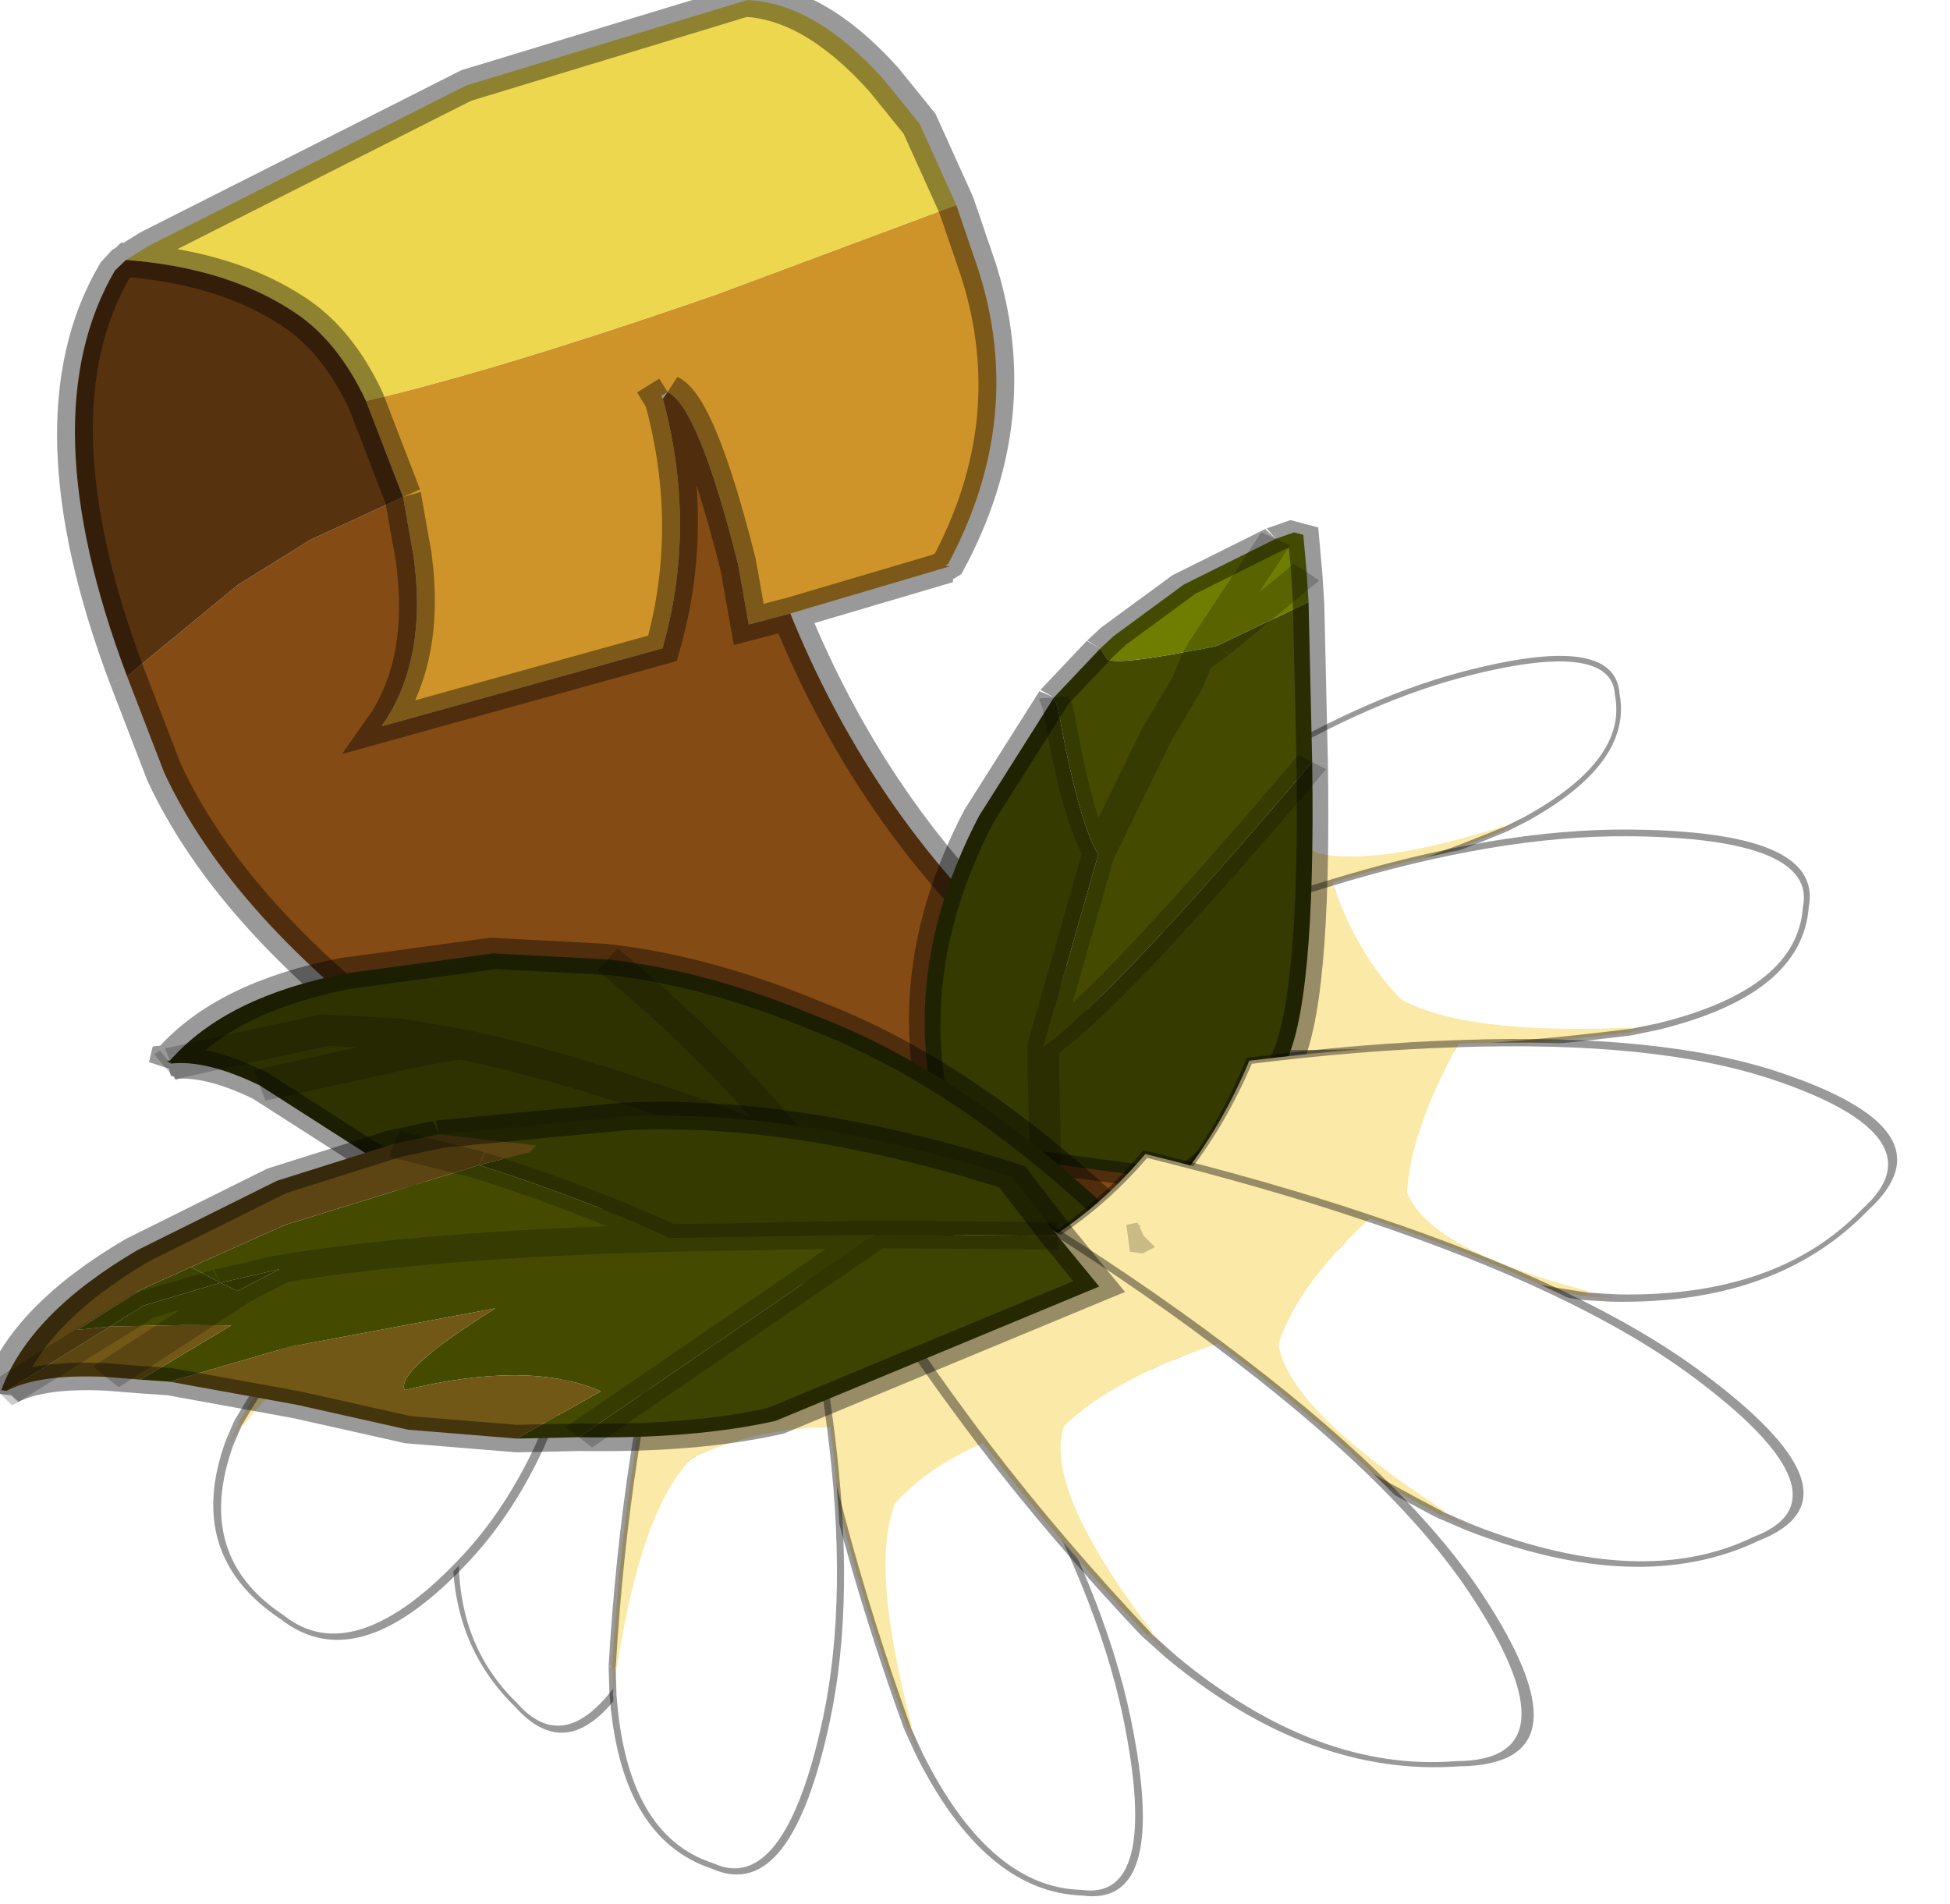 <svg width="128" height="125" viewBox="169.2 192.58 128.27 125.33" xmlns="http://www.w3.org/2000/svg" xmlns:xlink="http://www.w3.org/1999/xlink"><defs><filter id="g"><feColorMatrix in="SourceGraphic" result="cxform" values="0.699 0.0 0.0 0.0 0.0 0.0 0.699 0.0 0.0 0.0 0.0 0.0 0.699 0.0 0.0 0.0 0.0 0.0 1.0 0.0"/><feComposite in2="SourceGraphic" operator="in" result="color-xform"/></filter><filter id="i"><feColorMatrix in="SourceGraphic" result="cxform" values="0.699 0.0 0.0 0.0 0.0 0.0 0.699 0.0 0.0 0.0 0.0 0.0 0.699 0.0 0.0 0.0 0.0 0.0 1.0 0.0"/><feComposite in2="SourceGraphic" operator="in" result="color-xform"/></filter><filter id="j"><feColorMatrix in="SourceGraphic" result="cxform" values="0.762 0.0 0.0 0.0 0.0 0.0 0.762 0.0 0.0 0.0 0.0 0.0 0.762 0.0 0.0 0.0 0.0 0.0 1.0 0.0"/><feComposite in2="SourceGraphic" operator="in" result="color-xform"/></filter><filter id="l"><feColorMatrix in="SourceGraphic" result="cxform" values="0.801 0.0 0.0 0.0 0.0 0.0 0.801 0.0 0.0 0.0 0.0 0.0 0.801 0.0 0.0 0.0 0.0 0.0 1.0 0.0"/><feComposite in2="SourceGraphic" operator="in" result="color-xform"/></filter><filter id="n"><feColorMatrix in="SourceGraphic" result="cxform" values="0.898 0.0 0.0 0.0 0.0 0.0 0.898 0.0 0.0 0.0 0.0 0.0 0.898 0.0 0.0 0.0 0.0 0.0 1.0 0.0"/><feComposite in2="SourceGraphic" operator="in" result="color-xform"/></filter><filter id="o"><feColorMatrix in="SourceGraphic" result="cxform" values="0.922 0.0 0.0 0.0 0.0 0.0 0.922 0.0 0.0 0.0 0.0 0.0 0.922 0.0 0.0 0.0 0.0 0.0 1.0 0.0"/><feComposite in2="SourceGraphic" operator="in" result="color-xform"/></filter><use xlink:href="#a" id="f"/><use xlink:href="#b" id="h"/><use xlink:href="#c" id="k"/><use xlink:href="#d" id="m"/><use xlink:href="#e" id="p"/><g id="a"><path d="m1.3-9.45.25 1.6.3.9.1.25Q2.5-5.4 3.4-4.95l-3.75 1.3Q-1.6-5-2.1-7v-.05h-.1q-.25.45.4 2.9l.3.9-.55.2-2.15.7.05-.05h-.05q-1.9-1.3-2.4-3.7l-.2-1.05 3.35-.8q3-.8 4.75-1.5m1.75-3.9h.05-.05" fill="#ce942a"/><path d="M3.05-13.35q-1.1.95-1.55 2.1-.3.75-.2 1.8-1.75.7-4.75 1.5l-3.35.8-.15-1.4.1-.9q.25-1.6 1-2.2l3.8-1.2 4.75-.5h.35" fill="#ecd74f"/><path d="m1.55-7.85 1.35-.2h1.15l1.9.3.25 1.6Q6.7-1.1 1.45 7.6L-3.6 8.65l-.4-.4Q-2.8 5.7-2.25 3.1q.65-2.95.2-6.15l.55-.2-.3-.9q-.65-2.45-.4-2.9l.1.05q.5 2 1.75 3.35l3.75-1.3Q2.5-5.4 1.95-6.7l-.1-.25-.3-.9" fill="#844b15"/><path d="m3.05-13.35.2.05q2 1.25 2.7 5.55l-1.9-.3H2.9l-1.35.2-.25-1.6q-.1-1.05.2-1.8.45-1.15 1.55-2.1" fill="#57320f"/><path d="M5.95-7.75q-.7-4.3-2.7-5.55l-.2-.05q-1.1.95-1.55 2.1-.3.75-.2 1.8l.25 1.6m4.4.1.25 1.6Q6.7-1.1 1.45 7.6L-3.6 8.65m-.4-.4Q-2.8 5.7-2.25 3.1q.65-2.95.2-6.15l-2.15.7.05-.05h-.05q-1.9-1.3-2.4-3.7l-.2-1.05-.15-1.4.1-.9q.25-1.6 1-2.2l3.8-1.2 4.75-.5H3.1l.15.05M-2.1-7q.5 2 1.75 3.35l3.75-1.3Q2.5-5.4 1.95-6.7l-.1-.25-.3-.9m-3.75.8q-.25.45.4 2.9l.3.9-.55.2m-.15-4h.1V-7" fill="none" stroke="#000" stroke-opacity=".4" stroke-width=".5"/></g><g id="b"><path d="m8.4-11.75-.35.1.4-2.35-.05 2.25" fill="#fff0d9"/><path d="m8.45-14-.4 2.35Q5.65 2.3 1.85 7.45q-4.15 3.5-10.05 5.3-.9-14.05 1.45-24.9 3.5-16.1 8.75-14.6 6.3.8 6.45 12.75" fill="#fff"/><path d="m8.05-11.65.35-.1Q7.5-2.3 5.95 6.75q-1.7 9.75-3.7 17.95-3.85-.1-8.85 2.15-1.2-7.4-1.6-14.1 5.9-1.8 10.05-5.3 3.8-5.15 6.2-19.1" fill="#fbe9a8"/><path d="M8.4-11.75 8.45-14M-8.2 12.75q.4 6.7 1.6 14.1 5-2.25 8.85-2.15 2-8.2 3.7-17.95Q7.5-2.3 8.4-11.75m-16.6 24.5q-.9-14.05 1.45-24.9 3.5-16.1 8.75-14.6 6.3.8 6.45 12.75" fill="none" stroke="#000" stroke-opacity=".4" stroke-width=".5"/></g><g id="c"><path d="M.85 2.55.8 7.1q.45.65 1.2 3l.1.2-.5 1.35-.15-.2q-.2-.05-1.25.7l-.15.1.05-.3.05-.55.25-1.3.4-3-.4 3-.25 1.3-.05.55-.05.3-.2.15.25-.45-.25.45-1.2 1.5-.7-3.5Q0 4.05.85 2.55" fill="#444b01"/><path d="m.85 2.55-.05-.3L.35 0 .8 2.25l.05.3Q0 4.05-2.05 10.4-3.1 5-2.85 3.55q.3-1.9 1-3l.1-.15L.35 0 1.9-.3q1.5 3.3.85 7.55L2.1 10.3l-.1-.2q-.75-2.35-1.2-3l.05-4.55" fill="#353a01"/><path d="m.05 12.25.15-.1q1.05-.75 1.25-.7l.15.2-.15.35-.85 1.55-1.2 1.55.65-2.85-.65 2.85-.25.25H-1l-.2-.8-.15-.65 1.2-1.5-1.05 2.15 1.05-2.15.2-.15" fill="#6f7d01"/><path d="m2.1 10.3.65-3.05Q3.4 3 1.9-.3L.35 0l-2.1.4-.1.15q-.7 1.1-1 3-.25 1.45.8 6.85m3.65 1.25.5-1.35m-2.7 4.8 1.2-1.55.85-1.55.15-.35M-.6 15.1l-.25.25H-1l-.2-.8-.15-.65-.7-3.5" fill="none" stroke="#000" stroke-opacity=".4" stroke-width=".5"/><path d="M.35 0 .8 2.25l.05.3L.8 7.1q.45.65 1.2 3l.1.2m-4.15.1Q0 4.05.85 2.55M.8 7.1l-.4 3-.25 1.3-.05.55-.05.3-.65 2.85m.7-3.15-.25.45m-1.05 2.15 1.05-2.15" fill="none" stroke="#000" stroke-opacity=".2" stroke-width=".5"/></g><g id="d"><path d="M-6 13.35v-.05h.05l-.05.05" fill="#3d4301"/><path d="M-6 13.3q-.9-1.1-1.05-3L-7.1 8l.3-1.7q.35-1.45 1.25-2.9 1.15-2 3.65-3.7l1.2.1 1.05.1q-.05 4-.35 5Q-.3 6-1.1 7.35L-2.45 9.2l-1.2.95-1.8 1.9q-.5.7-.5 1.25H-6m.25-4.4-.25.8-.2 1.15.25 2.45-.25-2.45.2-1.15.25-.8q.65-1.9 2.3-4.7Q-5.1 7-5.75 8.9l.05.75.25 2.4-.25-2.4-.05-.75M-6.8 6.3q1.7-1.35 3.35-2.1-1.65.75-3.35 2.1m3.35-2.1L-2 1.9l.9 5.45L-2 1.9l-1.45 2.3M-2 1.9-.7-.2-2 1.9" fill="#2e3201"/><path d="M-6 13.3q-.9-1.1-1.05-3L-7.1 8l.3-1.7q.35-1.45 1.25-2.9 1.15-2 3.65-3.7l1.2.1 1.05.1q-.05 4-.35 5Q-.3 6-1.1 7.35L-2.45 9.2l-1.2.95-1.8 1.9q-.5.7-.5 1.25m.05.1-.1-.05v-.05" fill="none" stroke="#000" stroke-opacity=".4" stroke-width=".5"/><path d="m-5.95 13.3.05.1m-.05-.1-.25-2.45.2-1.15.25-.8q.65-1.9 2.3-4.7-1.65.75-3.35 2.1m5.7 1.05L-2 1.9l-1.45 2.3m-2.3 4.7.05.75.25 2.4M-.7-.2-2 1.9" fill="none" stroke="#000" stroke-opacity=".2" stroke-width=".5"/></g><g id="e"><path d="m-.4.15 1.05.1-.5 5.05Q-.2 6.4-1.1 7.65l-.7-5.5 1.4-2m-6.1 9.9.45-.15.25-.8v.7l-.25.1-.25 1.1.05.6-.2.4-.1-1.15.05-.8" fill="#3d4301"/><path d="M-6.55 5.85-5.4 3.6q1.2-2 3.8-3.6l1.2.15-1.4 2-1.5 2.3q-1.2.5-2.5 1.3l.2-.7-.05-.15-.9.95" fill="#353a01"/><path d="m-1.1 7.65-.45.7-.05-1.45q-1 .45-1.5 2.15-.35-.1-.5-1.9l-1 2.7-.4 1.7-.25.3-.1-1.6-.35.5-.1-.95.1.95-.55.85-.05-.6.25-1.1.25-.1v-.7l-.25.8-.45.15.1-1.5.6-2.8q1.3-.8 2.5-1.3l1.5-2.3.7 5.5m-2.2-3.2Q-5.05 7.2-5.8 9.1q.75-1.9 2.5-4.65" fill="#444b01"/><path d="m-1.55 8.35-.95 1.1-1.2.95-1.3 1.15.4-1.7 1-2.7q.15 1.8.5 1.9.5-1.7 1.5-2.15l.05 1.45m-3.7 3.5-.3.35q-.55.7-.55 1.25l-.15-1.85.55-.85.35-.5.1 1.6m-.3.35-.15-1.45.15 1.45" fill="#725816"/><path d="M-6.15 13.5q-.9-1.15-1-3.05l.05-2.3.35-1.7.2-.6.9-.95.05.15-.2.7-.6 2.8-.1 1.5-.05.8.1 1.15.2-.4.15 1.85-.05.05m-.6-7.05.95-.7-.95.7" fill="#5c4512"/><path d="M-6.55 5.85-5.4 3.6q1.2-2 3.8-3.6l1.2.15 1.05.1-.5 5.05Q-.2 6.4-1.1 7.65l-.45.7-.95 1.1-1.2.95-1.3 1.15-.25.3-.3.35q-.55.7-.55 1.25m0 .1-.05-.05q-.9-1.15-1-3.05l.05-2.3.35-1.7.2-.6" fill="none" stroke="#000" stroke-opacity=".4" stroke-width=".5"/><path d="M.25-.8.2-.65.25-.7v-.1M-6.1 13.45v.1m.3-7.8q1.3-.8 2.5-1.3l1.5-2.3 1.4-2M-6.05 9.9l.25-.8q.75-1.9 2.5-4.65m-2.5 1.3-.95.7m.95 3.35.1.95.15 1.45m-.7-.6-.05-.6.25-1.1m.25-.1v-.7m-.45 2.5.15 1.85m4.3-11.3.7 5.5" fill="none" stroke="#000" stroke-opacity=".2" stroke-width=".5"/></g></defs><use transform="matrix(-4.178 2.599 2.176 3.546 219.25 249.1)" xlink:href="#f"/><use transform="matrix(-.781 -.664 .097 -.644 207.3 288.9)" filter="url(#g)" xlink:href="#h"/><use transform="matrix(.209 .662 -.577 .308 259.75 245.2)" filter="url(#i)" xlink:href="#h"/><use transform="matrix(.038 .86 -.779 .181 267.1 255.4)" filter="url(#j)" xlink:href="#h"/><use transform="matrix(-4.077 -1.092 .747 -2.789 239.4 269.5)" xlink:href="#k"/><use transform="matrix(-.803 .959 -.885 -.029 269.85 269.5)" filter="url(#l)" xlink:href="#h"/><use transform="matrix(1.092 4.077 -4.24 .484 243.3 280.4)" xlink:href="#m"/><use transform="matrix(-1.084 .626 -.924 -.372 262.2 282.65)" filter="url(#n)" xlink:href="#h"/><use transform="matrix(-.943 .067 -.363 -.75 232.55 296.95)" filter="url(#o)" xlink:href="#h"/><use transform="matrix(-1.409 .198 -.764 -.649 247.5 290.9)" xlink:href="#h"/><use transform="matrix(-.93 -.206 -.044 -.785 216.75 294.8)" xlink:href="#h"/><use transform="matrix(-1.002 -.565 .234 -.611 196 283.8)" xlink:href="#h"/><use transform="matrix(2.984 2.984 -3.922 2.046 240.55 274.8)" xlink:href="#p"/></svg>